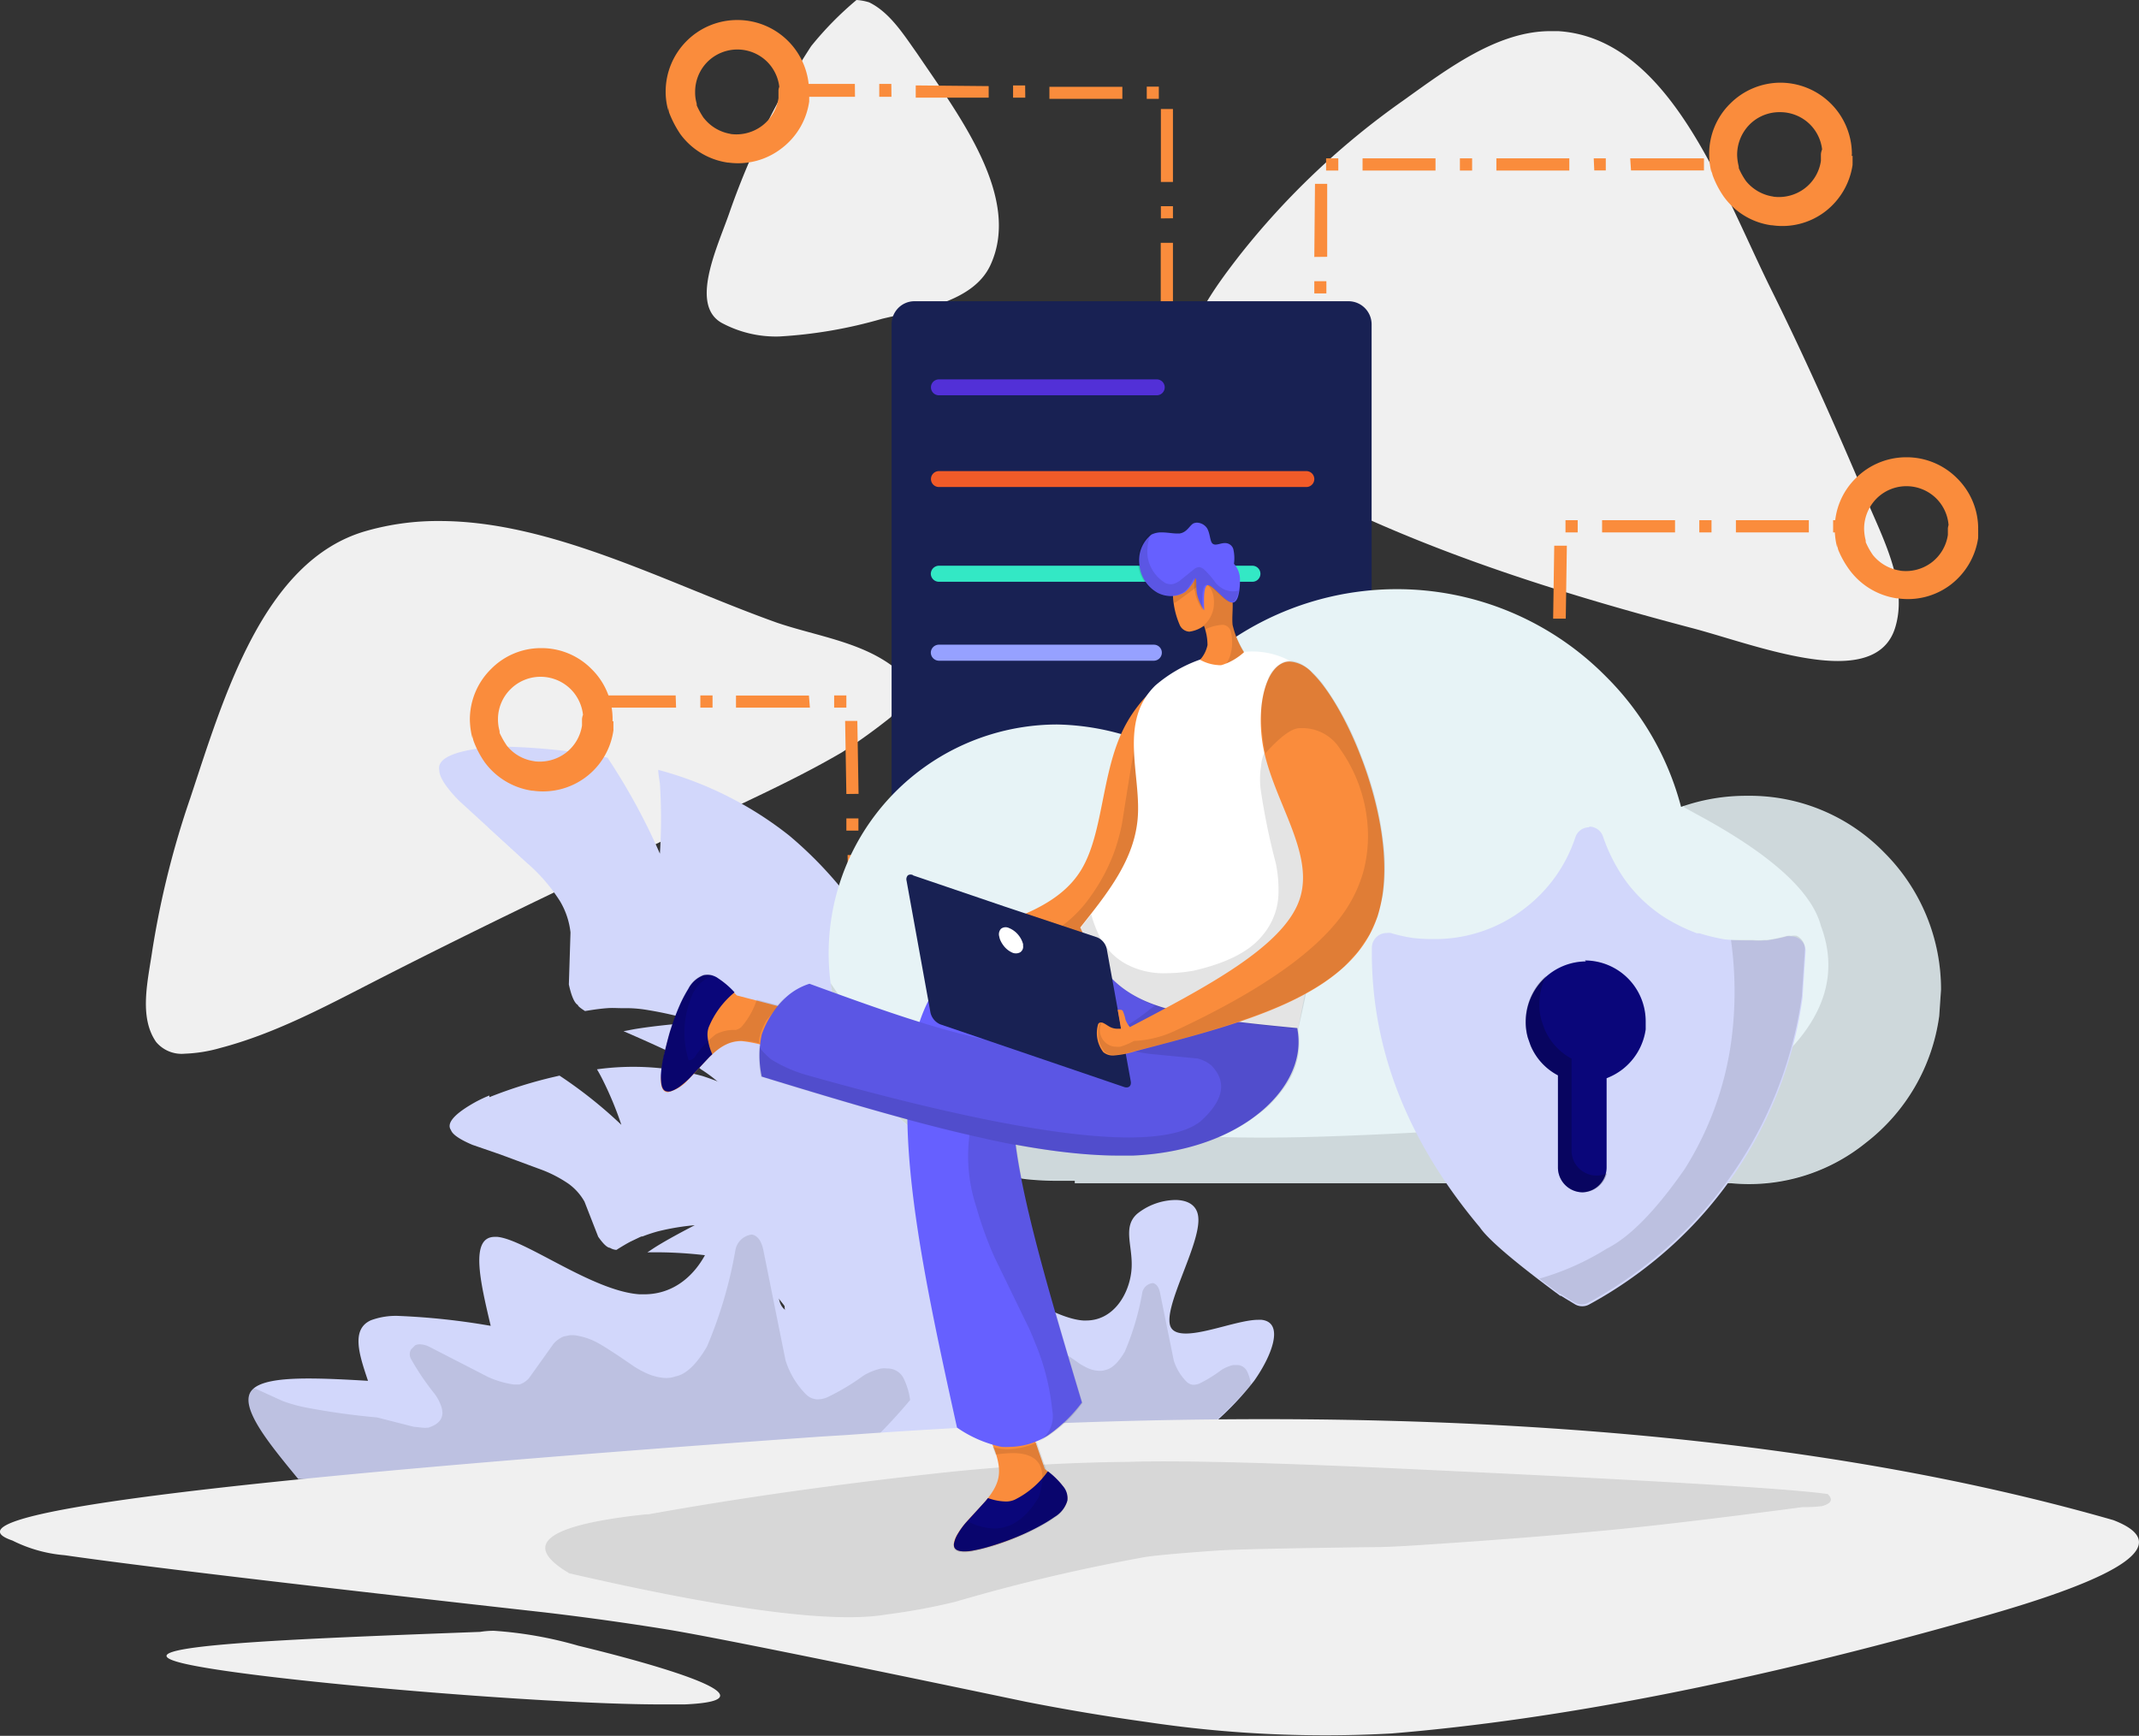 <svg width="504" height="409" fill="none" xmlns="http://www.w3.org/2000/svg"><rect width="100%" height="100%" fill="#333333" stroke="none"/><g clip-path="url(#a)"><path d="M209.954 168.931a138.373 138.373 0 0 1-11.565 8.335c-8.4 4.91-17.187 9.078-25.845 13.181-28.267 13.181-56.438 26.523-84.156 40.706-11.791 6.041-23.648 12.406-36.44 15.765a34.544 34.544 0 0 1-8.368 1.357 7.84 7.84 0 0 1-6.784-2.746c-4.135-5.912-1.938-14.473-.904-21.613a211.298 211.298 0 0 1 8.948-35.892c7.883-23.778 17.154-55.794 41.158-62.836a61.348 61.348 0 0 1 17.574-2.423c26.555 0 53.983 14.861 79.536 23.971 9.53 3.231 20.45 4.588 28.235 11.049 2.779 2.391-1.389 11.146-1.389 11.146Z" fill="#F0F0F0"/><path d="M280.09 339.961a70.452 70.452 0 0 0 15.442-14.635c4.232-6.009 7.139-13.73 1.712-14.344h-.808c-4.296 0-12.243 3.231-16.992 3.231-1.713 0-2.972-.388-3.554-1.454-2.229-4.264 7.01-19.384 6.461-25.845-.226-3.037-2.617-4.168-5.492-4.168a14.803 14.803 0 0 0-8.884 3.231c-3.683 3.231-.84 7.883-1.389 13.439-.549 5.557-4.232 11.728-10.661 11.728h-.678c-6.849-.453-16.638-7.948-20.74-8.335h-.323c-3.683 0-2.133 6.461-.614 12.922a103.155 103.155 0 0 0-13.213-1.421 10.552 10.552 0 0 0-4.2.614c-2.972 1.324-1.712 5.072-.452 8.819-3.005 0-6.009-.323-8.658-.323-4.103 0-7.334.388-8.367 1.842-1.68 2.39 2.584 7.592 6.881 12.922l74.529 1.777Z" fill="#D2D7FB"/><path d="M271.658 302.324c.84.194 1.389.969 1.68 2.326l3.23 15.927a12.323 12.323 0 0 0 3.037 5.008c.416.414.966.667 1.551.71a3.89 3.89 0 0 0 1.518-.323 32.606 32.606 0 0 0 5.201-3.23 9.697 9.697 0 0 1 2.649-1.099h.873a2.587 2.587 0 0 1 2.358 1.325 9.942 9.942 0 0 1 1.002 3.231 77.542 77.542 0 0 1-13.246 12.534l-1.389 1.067-74.303-2.068a53.054 53.054 0 0 1-6.461-8.561c-1.228-2.1-1.26-3.651 0-4.685h.355l3.812 1.713c1.05.408 2.13.732 3.231.969-.42 0 3.037.517 10.402 1.454l5.331 1.324a8.36 8.36 0 0 0 1.163 0c.331.057.67.057 1.001 0 1.68-.517 2.326-1.486 1.906-2.907a7.538 7.538 0 0 0-1.001-2.068 33.352 33.352 0 0 1-3.489-4.975 1.424 1.424 0 0 1 0-1.389l.614-.453a1.72 1.72 0 0 1 .807 0c.379.021.751.109 1.099.259l8.69 4.458c1.199.556 2.472.937 3.78 1.131h.807a3.226 3.226 0 0 0 1.389-.937l3.586-5.008a4.447 4.447 0 0 1 1.454-1.066l.969-.194h.549a8.924 8.924 0 0 1 3.231 1.066 59.32 59.32 0 0 1 5.395 3.49 17.17 17.17 0 0 0 2.132 1.13 7.423 7.423 0 0 0 2.294.517 4.086 4.086 0 0 0 1.583-.194c1.518-.29 3.069-1.744 4.587-4.329a63.286 63.286 0 0 0 4.135-14.021 2.848 2.848 0 0 1 2.488-2.132Z" fill="#000" fill-opacity=".102"/><path d="m114.943 194.873 9.466 8.658h.388c3.23.84 8.173 2.423 14.602 4.749a78.536 78.536 0 0 0-9.692-7.463 40.323 40.323 0 0 0-4.91-2.714 38.058 38.058 0 0 0-3.683-1.518 50.446 50.446 0 0 0-4.103-1.292l-2.1-.517.032.097Z" fill="#fff"/><path d="M115.299 258.129a32.324 32.324 0 0 0-3.231 1.518c-5.007 2.778-6.945 5.008-5.815 6.623.356 1.034 2.035 2.197 5.072 3.489l6.461 2.229 8.723 3.231.711.258a30.02 30.02 0 0 1 6.751 3.457 13.143 13.143 0 0 1 3.748 4.2l3.23 8.27c1.196 1.713 2.133 2.585 2.779 2.617.457.286.979.453 1.518.485l.614-.388c.904-.549 1.809-1.098 2.681-1.551l2.229-1.066.388-.161h.226a38.097 38.097 0 0 1 3.618-1.196 56.432 56.432 0 0 1 8.691-1.453c-4.362 2.261-7.592 4.07-9.692 5.427l-1.454.969c4.892-.088 9.783.182 14.635.808a30.99 30.99 0 0 1 9.691 3.877 40.538 40.538 0 0 1 9.24 9.692 49.856 49.856 0 0 1 4.264 6.913c5.201 9.692 7.721 14.926 8.044 15.217a46.223 46.223 0 0 0 3.974 5.459 35.841 35.841 0 0 0 15.442 9.692c7.01 2.068 12.179 2.456 15.507 1.034a6.979 6.979 0 0 0 4.393-5.944 29.35 29.35 0 0 0-2.261-12.535 232.98 232.98 0 0 0-11.404-26.104l-2.294-4.716a335.473 335.473 0 0 0-31.886-31.499 74.588 74.588 0 0 0-24.358-13.44 62.414 62.414 0 0 0-24.875-1.583 36.32 36.32 0 0 1 1.163 2.1 81.464 81.464 0 0 1 4.587 10.984 106.66 106.66 0 0 0-14.57-11.598l-1.26.291a105.775 105.775 0 0 0-15.248 4.781l-.032-.387Z" fill="#D2D7FB"/><path d="M119.369 175.941c-1.744 0-3.36.065-4.846.194-7.882.905-11.565 2.681-11.016 5.363 0 1.486 1.422 3.877 4.62 7.14l6.816 6.235 9.466 8.658.775.711a40.785 40.785 0 0 1 6.752 8.076 18.254 18.254 0 0 1 2.488 7.398l-.388 12.245c.614 2.843 1.357 4.426 2.132 4.846 0 .258.614.743 1.68 1.421l1.002-.162c1.453-.226 2.875-.42 4.232-.516 1.356-.097 2.293 0 3.424 0h.937c.84 0 2.584 0 5.233.452a87.35 87.35 0 0 1 11.889 2.811c-6.817.549-11.889 1.13-15.248 1.712l-2.391.452c11.016 4.781 17.09 7.786 18.188 8.949a32.759 32.759 0 0 1 10.241 10.144 49.386 49.386 0 0 1 6.461 17.187 101.54 101.54 0 0 1 1.712 11.146c1.099 15.281 1.777 23.164 2.035 23.713a50.154 50.154 0 0 0 2.1 9.11 48.469 48.469 0 0 0 14.409 20.709c7.818 6.461 14.279 9.692 19.383 9.692a9.919 9.919 0 0 0 8.787-5.202 43.93 43.93 0 0 0 3.909-17.187 327.341 327.341 0 0 0-.42-39.446l-.388-7.236c-10.94-30.498-18.812-49.623-23.615-57.377a93.68 93.68 0 0 0-23.777-30.303 84.917 84.917 0 0 0-30.852-15.475c0 .937.226 2.035.388 3.231.353 5.497.353 11.011 0 16.508a147.988 147.988 0 0 0-12.341-22.614l-1.744-.323a143.653 143.653 0 0 0-22.033-2.262Z" fill="#D2D7FB"/><path d="m114.943 194.873 9.466 8.658h.388c3.23.84 8.173 2.423 14.602 4.749a78.536 78.536 0 0 0-9.692-7.463 40.323 40.323 0 0 0-4.91-2.714 38.058 38.058 0 0 0-3.683-1.518 50.446 50.446 0 0 0-4.103-1.292l-2.1-.517.032.097ZM190.797 351.785c9.046-7.01 18.123-13.988 24.972-23.713 6.849-9.724 11.566-22.227 2.811-23.228h-1.292c-6.978 0-19.868 5.007-27.525 5.007-2.746 0-4.846-.646-5.75-2.39-3.618-6.914 11.339-31.176 10.564-41.579-.356-4.943-4.232-6.784-8.852-6.784a23.611 23.611 0 0 0-14.408 5.169c-5.977 5.363-1.357 12.729-2.229 21.742-.873 9.014-6.849 18.964-17.316 18.964h-1.066c-11.081-.743-26.911-12.922-33.533-13.536h-.582c-5.912 0-3.457 10.467-.969 20.967a164.339 164.339 0 0 0-21.419-2.326 16.958 16.958 0 0 0-6.784 1.001c-4.813 2.132-2.746 8.206-.71 14.28-4.847-.291-9.692-.55-13.989-.55-6.655 0-11.889.647-13.568 3.005-2.714 3.844 4.2 12.276 11.113 20.676l120.532 3.295Z" fill="#D2D7FB"/><path d="M177.164 290.888c1.357.258 2.261 1.518 2.714 3.747l5.201 25.845a19.678 19.678 0 0 0 4.878 8.109 4.008 4.008 0 0 0 2.552 1.131 5.785 5.785 0 0 0 2.423-.485 52.89 52.89 0 0 0 8.432-5.04 13.644 13.644 0 0 1 4.297-1.744 6.402 6.402 0 0 1 1.356 0 4.236 4.236 0 0 1 3.813 2.164 16.586 16.586 0 0 1 1.615 5.266 125.985 125.985 0 0 1-21.451 20.289l-2.262 1.744L70.2 348.522a87.669 87.669 0 0 1-10.176-13.795c-1.97-3.424-2.035-5.976-.226-7.592l.614.162 6.17 2.811a34.573 34.573 0 0 0 5.395 1.518 168.326 168.326 0 0 0 16.864 2.358l8.625 2.197 1.874.194a6.057 6.057 0 0 0 1.647 0c2.682-.872 3.716-2.423 3.069-4.717a10.624 10.624 0 0 0-1.647-3.23 60.142 60.142 0 0 1-5.557-8.206 2.263 2.263 0 0 1 0-2.262l.97-.969a2.39 2.39 0 0 1 1.292-.226c.6.046 1.189.188 1.744.42l14.085 7.237a22.311 22.311 0 0 0 6.139 1.809h1.292a5.303 5.303 0 0 0 2.261-1.486l5.783-8.109a6.449 6.449 0 0 1 2.358-1.712l1.551-.324h.904a15.85 15.85 0 0 1 5.428 1.713c1.777.969 4.716 2.875 8.722 5.653a22.568 22.568 0 0 0 3.489 1.842c1.177.475 2.418.769 3.683.872a6.455 6.455 0 0 0 2.585-.355c2.455-.453 4.942-2.779 7.43-7.011a103.029 103.029 0 0 0 6.687-22.614 4.489 4.489 0 0 1 3.909-3.812Z" fill="#000" fill-opacity=".102"/><path d="m199.584 338.12-6.299.387C48.491 348.759-14.958 356.922 2.94 362.996a33.568 33.568 0 0 0 12.34 3.456c16.929 2.456 54.619 6.946 113.07 13.472a675.84 675.84 0 0 1 28.558 3.974c9.347 1.508 37.636 7.204 84.867 17.09a515.332 515.332 0 0 0 28.332 4.749 283.404 283.404 0 0 0 57.763 2.714c39.585-3.252 85.427-12.266 137.525-27.041 35.902-10.015 46.757-17.757 32.564-23.228-77.081-22.141-176.54-28.828-298.375-20.062ZM113.134 384.512c-43.612 1.647-87.225 3.23-70.07 7.398 15.894 3.844 84.22 9.692 112.52 9.692h5.783c23.292-1.034-7.98-9.692-25.102-13.827a93.668 93.668 0 0 0-19.932-3.522 20.892 20.892 0 0 0-3.199.259ZM279.831 94.076s15.442 14.732 24.779 19.643c29.624 15.636 62.059 25.845 94.461 34.374 9.434 2.52 23.487 7.657 33.986 7.657 6.461 0 11.598-1.971 13.439-7.689 3.231-10.145-2.94-21.355-7.043-31.176-6.848-16.153-14.02-32.307-21.871-48.17-11.823-23.744-24.003-59.734-50.461-61.381h-1.777c-12.599 0-24.358 8.948-34.696 16.347a183.214 183.214 0 0 0-38.767 36.732c-6.041 7.818-12.502 16.735-13.148 26.718.097 2.35.466 4.68 1.098 6.945ZM201.813 0a78.03 78.03 0 0 0-10.693 10.887 180.642 180.642 0 0 0-19.383 39.608c-2.843 8.044-9.143 21.29-1.745 25.554a26.912 26.912 0 0 0 13.698 3.231 108.767 108.767 0 0 0 24.164-4.168c9.24-2.196 21.548-4.038 25.522-12.664 7.366-15.959-7.43-35.278-17.284-49.849-3.23-4.555-6.461-9.691-11.307-12.05-.965-.3-1.963-.485-2.972-.549Z" fill="#F0F0F0"/><path d="M152.741 356.825h-.581c-23.519 2.498-29.517 7.129-17.995 13.892 37.41 8.615 62.318 11.846 74.723 9.692a147.758 147.758 0 0 0 16.153-2.972 423.47 423.47 0 0 1 43.742-10.371c1.97-.452 7.947-1.001 17.929-1.712 4.006-.28 16.089-.549 36.247-.808 4.006 0 8.044-.258 12.05-.517 16.325-1.076 29-2.056 38.024-2.94 11.652-.969 28.881-2.961 51.689-5.976a35.91 35.91 0 0 0 4.555-.226c2.229-.614 2.714-1.551 1.389-2.843-9.045-1.336-44.345-3.414-105.898-6.235-27.998-1.25-47.597-1.702-58.796-1.357a458.878 458.878 0 0 0-43.871 2.552c-25.091 2.735-48.211 6.009-69.36 9.821Z" fill="#000" fill-opacity=".106"/><path d="M365.958 154.328v-2.875h2.875v2.843l-2.875.032Zm0-8.561.259-17.187h2.972l-.259 17.187h-2.972Zm2.908-23.196h2.875v2.875h-2.875v-2.875Zm8.625 0h17.187v2.875h-17.187v-2.875Zm22.905 0h2.875v2.875h-2.875v-2.875Zm8.625 0h17.187v2.875h-17.187v-2.875Zm22.905 0h2.875v2.875h-2.875v-2.875Zm-66.485 54.404.259-17.219h2.875l-.291 17.187-2.843.032ZM309.682 69.136V66.26h2.843v2.875h-2.843Zm0-8.594.161-17.219h2.875V60.51l-3.036.032Zm2.778-23.228h2.875v2.875h-2.875v-2.875Zm8.593 0h17.187v2.875h-17.187v-2.875Zm22.937 0h2.876v2.875h-2.876v-2.875Zm8.594 0h17.186v2.875h-17.186v-2.875Zm22.937 0h2.842v2.843h-2.713l-.129-2.843Zm8.593 0h17.38v2.843h-17.186l-.194-2.843Zm-74.626 54.76v-17.22h2.875v17.187l-2.875.032ZM273.532 51.464V48.59h2.843v2.843l-2.843.032Zm0-8.593V25.684h2.843V42.87h-2.843Zm-.485-19.578h-2.843v-2.875h2.843v2.875Zm-8.593 0h-17.187V20.45h17.187v2.843Zm-22.873-.29h-2.875v-2.876h2.843l.032 2.875Zm-8.625 0h-17.187v-2.876l17.187.162v2.713Zm-22.905-.195h-2.875v-3.036h2.843l.032 3.036Zm-8.593 0h-17.219v-3.036h17.187l.032 3.036Zm72.041 51.69V57.216h2.876v17.187l-2.876.097ZM199.423 195.713v-2.876h2.843v2.876h-2.843Zm0-8.626-.291-17.22h2.875l.291 17.187-2.875.033Zm0-20.353h-2.876v-2.876h2.876v2.876Zm-8.594 0h-17.412v-2.843h17.186l.226 2.843Zm-22.937 0h-2.875v-2.876h2.875v2.876Zm-8.593 0h-17.187v-2.876h17.09l.097 2.876Zm40.705 51.916-.291-17.187h2.876l.258 17.187h-2.843Z" fill="#FA8C3C"/><path d="M466.105 124.606v1.809a1.247 1.247 0 0 0 0 .323 16.96 16.96 0 0 1-6.461 11.017 16.647 16.647 0 0 1-5.925 2.878 16.648 16.648 0 0 1-6.577.352h-.194a16.895 16.895 0 0 1-10.984-6.461l-.193-.258a22.087 22.087 0 0 1-2.617-4.652 5.38 5.38 0 0 1-.259-1.551v.969a17.28 17.28 0 0 1-.581-4.491 16.523 16.523 0 0 1 4.943-11.856 16.799 16.799 0 0 1 11.856-4.943h.161a16.764 16.764 0 0 1 11.856 4.943 16.696 16.696 0 0 1 4.975 11.598 3.488 3.488 0 0 1-5.821 2.656 3.454 3.454 0 0 1-1.124-2.333 9.986 9.986 0 0 0-2.908-7.14 10.013 10.013 0 0 0-7.139-2.907h.161a9.938 9.938 0 0 0-7.107 2.907 10.148 10.148 0 0 0-2.94 7.14c.019.894.138 1.782.356 2.649.049.31.049.627 0 .937a2.352 2.352 0 0 0 0-.517 16.598 16.598 0 0 0 1.809 3.231l-.194-.259a10.136 10.136 0 0 0 6.622 3.812h-.161a10.076 10.076 0 0 0 7.527-1.97 9.984 9.984 0 0 0 3.78-6.461v.323-1.81a3.464 3.464 0 0 1 6.913.453l.226-.388ZM436.514 36.7v1.842a.887.887 0 0 0 0 .29 16.965 16.965 0 0 1-6.462 11.017 16.628 16.628 0 0 1-12.502 3.23h-.194a16.643 16.643 0 0 1-10.984-6.46l-.193-.26a22.083 22.083 0 0 1-2.617-5.007 5.16 5.16 0 0 1-.259-1.518v.937a17.147 17.147 0 0 1-.581-4.49 16.613 16.613 0 0 1 4.943-11.857 16.797 16.797 0 0 1 11.856-4.943c4.46.014 8.733 1.79 11.888 4.943a16.865 16.865 0 0 1 4.943 11.856 3.49 3.49 0 0 1-6.946.194 10.017 10.017 0 0 0-2.907-7.14 10.02 10.02 0 0 0-7.14-2.907 9.948 9.948 0 0 0-7.107 2.907 10.176 10.176 0 0 0-2.94 7.14c.019.894.138 1.782.356 2.65.049.31.049.626 0 .936a2.48 2.48 0 0 0 0-.517 16.606 16.606 0 0 0 1.809 3.23l-.194-.258a10.142 10.142 0 0 0 6.623 3.813h-.162a10.078 10.078 0 0 0 7.527-1.971 9.918 9.918 0 0 0 3.78-6.461v.29-1.809A3.455 3.455 0 0 1 430.223 34a3.464 3.464 0 0 1 5.741 2.83l.55-.129ZM190.668 21.775v2.131a16.834 16.834 0 0 1-6.461 11.017 16.74 16.74 0 0 1-12.535 3.392h-.161a16.832 16.832 0 0 1-11.017-6.46l-.193-.26a25.234 25.234 0 0 1-2.617-5.007 5.209 5.209 0 0 1-.226-1.518v.937a15.824 15.824 0 0 1-.614-4.49 16.861 16.861 0 0 1 4.943-11.857 16.861 16.861 0 0 1 11.856-4.943h.194a16.865 16.865 0 0 1 11.856 4.943 16.86 16.86 0 0 1 4.942 11.856 3.484 3.484 0 0 1-3.384 3.264 3.487 3.487 0 0 1-3.561-3.07 10.016 10.016 0 0 0-2.908-7.14 10.009 10.009 0 0 0-7.139-2.907h.194a10.01 10.01 0 0 0-7.14 2.907 10.016 10.016 0 0 0-2.907 7.14 9.024 9.024 0 0 0 .355 2.65c.034.31.034.625 0 .936.02-.172.02-.345 0-.517a18.757 18.757 0 0 0 1.809 3.23l-.162-.258a10.082 10.082 0 0 0 6.462 3.813h-.162a10.076 10.076 0 0 0 7.527-1.971 10.078 10.078 0 0 0 3.812-6.462v-1.938a3.493 3.493 0 0 1 3.684-3.008 3.49 3.49 0 0 1 3.262 3.46l.291.13ZM144.535 169.964v1.809a.979.979 0 0 1 0 .324 16.701 16.701 0 0 1-6.461 10.984 16.797 16.797 0 0 1-12.502 3.23h-.194a16.895 16.895 0 0 1-10.984-6.461l-.194-.258a22.14 22.14 0 0 1-2.616-5.008 5.52 5.52 0 0 1-.259-1.551v.97a18.817 18.817 0 0 1-.614-4.491 16.704 16.704 0 0 1 4.975-11.856 16.477 16.477 0 0 1 11.857-4.943 16.523 16.523 0 0 1 11.856 4.943 16.53 16.53 0 0 1 4.943 11.856 3.455 3.455 0 0 1-1.013 2.444 3.465 3.465 0 0 1-2.444 1.013 3.465 3.465 0 0 1-3.457-3.457 10.108 10.108 0 0 0-2.94-7.107 10.108 10.108 0 0 0-7.107-2.94 10.032 10.032 0 0 0-7.107 2.94 9.978 9.978 0 0 0-2.94 7.107c0 .895.12 1.786.355 2.649.049.321.049.648 0 .969.038-.17.038-.346 0-.517a19.838 19.838 0 0 0 1.842 3.231l-.194-.258a9.98 9.98 0 0 0 6.623 3.779h-.162c2.671.36 5.375-.349 7.527-1.97a10.013 10.013 0 0 0 3.812-6.461v.323-1.842a3.466 3.466 0 0 1 6.914.485l.484.064Z" fill="#FA8C3C"/><path d="M215.511 70.977a5.36 5.36 0 0 0-3.845 1.583 5.46 5.46 0 0 0-1.583 3.845v141.502a5.403 5.403 0 0 0 1.581 3.848 5.387 5.387 0 0 0 3.847 1.58h102.215a5.46 5.46 0 0 0 5.459-5.428V76.405a5.457 5.457 0 0 0-5.459-5.428H215.511Z" fill="#182153"/><path d="M221.229 89.392h51.334a1.873 1.873 0 0 1 0 3.748h-51.334a1.873 1.873 0 1 1 0-3.748Z" fill="#5230D7"/><path d="M221.229 111.005h86.579a1.87 1.87 0 0 1 1.874 1.874 1.877 1.877 0 0 1-1.874 1.874h-86.579a1.876 1.876 0 0 1-1.325-3.199 1.875 1.875 0 0 1 1.325-.549Z" fill="#F15B28"/><path d="M221.229 133.297h73.883a1.907 1.907 0 0 1 1.874 1.906 1.877 1.877 0 0 1-1.874 1.873h-73.883a1.907 1.907 0 0 1-1.906-1.873 1.94 1.94 0 0 1 1.906-1.906Z" fill="#33E8C5"/><path d="M221.229 151.905h50.655a1.876 1.876 0 0 1 1.874 1.874 1.906 1.906 0 0 1-1.874 1.906h-50.655a1.938 1.938 0 0 1-1.906-1.906 1.905 1.905 0 0 1 1.906-1.874Z" fill="#96A1FF"/><path d="M329.097 138.821a69.655 69.655 0 0 0-60.67 35.537 59.165 59.165 0 0 0-19.383-3.651 53.92 53.92 0 0 0-51.883 68.135c0 2.649 3.231 8.852 9.304 18.544a53.725 53.725 0 0 0 35.278 20.45c2.393.255 4.798.384 7.204.387h4.297v.582h154.711c1.422.129 2.811.194 4.168.194a43.686 43.686 0 0 0 27.46-9.692 45.463 45.463 0 0 0 17.348-29.948l.42-6.171a45.532 45.532 0 0 0-13.375-32.306 44.192 44.192 0 0 0-32.305-13.375 45.903 45.903 0 0 0-15.572 2.617 67.364 67.364 0 0 0-17.8-30.821 69.224 69.224 0 0 0-49.202-20.482Z" fill="#E7F3F6"/><path d="M411.574 187.345c-4.97-.02-9.91.754-14.635 2.294l-.194.549 3.231 1.777c17.23 9.304 26.921 18.038 29.075 26.201 3.963 10.575 1.217 20.6-8.238 30.077-3.877 4.652-14.85 8.96-32.919 12.922-15.615 3.08-39.306 5.234-71.073 6.462-6.719.258-13.148.42-19.383.42-33.921 0-59.561-4.308-76.92-12.923a73.136 73.136 0 0 1-24.778-23.454c.324 2.396.799 4.77 1.421 7.107 0 2.649 3.231 8.852 9.304 18.544a53.725 53.725 0 0 0 35.278 20.45c2.393.255 4.798.385 7.204.388h4.297v.581h154.711c1.422.129 2.811.194 4.168.194a43.676 43.676 0 0 0 27.46-9.692 45.458 45.458 0 0 0 17.348-29.948l.42-6.171a45.527 45.527 0 0 0-13.375-32.306 44.195 44.195 0 0 0-32.402-13.472Z" fill="#000" fill-opacity=".11"/><path d="M374.422 194.937a3.393 3.393 0 0 0-3.23 2.359 34.73 34.73 0 0 1-11.889 16.702 34.436 34.436 0 0 1-21.645 7.269 39.676 39.676 0 0 1-4.749-.258 37.176 37.176 0 0 1-5.201-1.163 3.359 3.359 0 0 0-1.001 0 3.457 3.457 0 0 0-3.457 3.424c-.323 23.368 8.152 45.337 25.425 65.905 1.981 2.908 8.302 8.292 18.963 16.154h.194c1.066.678 2.164 1.324 3.23 1.97a3.23 3.23 0 0 0 1.745.485 3.244 3.244 0 0 0 1.648-.42 98.878 98.878 0 0 0 13.439-8.788 96.917 96.917 0 0 0 36.86-63.643v-.323l.679-10.274a3.453 3.453 0 0 0-1.939-3.392 3.548 3.548 0 0 0-1.518-.323 3.212 3.212 0 0 0-.969 0c-1.55.425-3.125.749-4.717.969h-.646c-.881.076-1.767.076-2.649 0-1.647 0-3.812 0-6.461-.226a43.947 43.947 0 0 1-6.073-1.454h-.614a42.727 42.727 0 0 1-7.624-3.747 34.935 34.935 0 0 1-8.755-8.045 40.364 40.364 0 0 1-5.751-10.984 3.42 3.42 0 0 0-3.23-2.358l-.065.161Z" fill="#D2D7FB"/><path d="M373.679 226.533a14.273 14.273 0 0 0-10.011 4.194 14.276 14.276 0 0 0-4.171 10.021c-.01 1.289.164 2.572.517 3.812l.614 1.745a14.054 14.054 0 0 0 6.461 7.075v21.677a5.851 5.851 0 0 0 3.602 5.432 5.84 5.84 0 0 0 2.245.448 5.882 5.882 0 0 0 5.621-5.944v-20.935a14.823 14.823 0 0 0 3.748-2.1 14.505 14.505 0 0 0 5.459-9.401v-1.938a14.343 14.343 0 0 0-14.311-14.312l.226.226Z" fill="#0A067A"/><path d="M422.041 220.524a3.212 3.212 0 0 0-.969 0c-1.55.425-3.125.749-4.717.969h-.646c-.882.077-1.768.077-2.649 0h-5.201a87.787 87.787 0 0 1 0 24.327 75.667 75.667 0 0 1-10.92 29.657c-6.806 9.778-12.922 16.024-18.349 18.738a62.297 62.297 0 0 1-15.927 7.075l4.813 3.586h.194c1.066.679 2.165 1.325 3.231 1.971a3.235 3.235 0 0 0 1.744.485 3.244 3.244 0 0 0 1.648-.42 98.878 98.878 0 0 0 13.439-8.788 96.918 96.918 0 0 0 36.861-63.644v-.323l.678-10.273a3.453 3.453 0 0 0-1.938-3.392 3.53 3.53 0 0 0-1.292.032Z" fill="#000" fill-opacity=".106"/><path d="m364.311 229.925-.776.711a14.11 14.11 0 0 0-4.038 10.112 12.51 12.51 0 0 0 .517 3.812l.614 1.745a14.054 14.054 0 0 0 6.461 7.075v21.677a5.851 5.851 0 0 0 3.602 5.432 5.848 5.848 0 0 0 7.931-4.042 5.858 5.858 0 0 1-2.488.549 5.912 5.912 0 0 1-5.847-5.912v-21.646a14.255 14.255 0 0 1-4.587-3.909 14.004 14.004 0 0 1-1.842-3.23l-.614-1.745a12.509 12.509 0 0 1-.516-3.812 14.465 14.465 0 0 1 1.583-6.817Z" fill="#000" fill-opacity=".216"/><path d="M230.598 333.92c2.681 5.007 5.395 9.983 4.684 14.085-.711 4.103-4.846 7.366-7.753 10.823-2.908 3.457-4.362 6.72-.227 6.72h.873a52.043 52.043 0 0 0 21.483-9.143c4.167-3.941.355-7.107-3.489-10.273l-5.072-14.764-10.499 2.552Z" fill="#FA8C3C"/><path d="M246.912 346.648a20.898 20.898 0 0 1-7.818 6.72c-.681.3-1.421.444-2.165.42a12.935 12.935 0 0 1-4.135-.807l-.549.678-4.716 5.169a17.76 17.76 0 0 0-1.745 2.423 7.935 7.935 0 0 0-.743 1.486l-.194.679a1.878 1.878 0 0 0 0 1.13c.259.679 1.066 1.002 2.391 1.002a11.097 11.097 0 0 0 2.326-.259 33.05 33.05 0 0 0 3.553-.872 64.383 64.383 0 0 0 6.203-2.164 52.964 52.964 0 0 0 5.977-2.843 33.015 33.015 0 0 0 3.23-2.003 6.655 6.655 0 0 0 2.972-3.813 4.329 4.329 0 0 0-1.033-3.424 19.107 19.107 0 0 0-3.586-3.522h.032Z" fill="#0A067A"/><path d="M225.493 336.375a28.782 28.782 0 0 0 10.532 4.555 16.54 16.54 0 0 0 1.809 0 17.374 17.374 0 0 0 9.046-2.681 34.711 34.711 0 0 0 8.044-7.786c-10.112-33.793-20.224-67.585-14.538-76.405a6.232 6.232 0 0 1 5.718-2.681c8.335 0 22.356 8.27 33.146 8.27.774.05 1.551.05 2.326 0 14.053-1.809 20.74-21.516 5.556-32.823-7.301-5.428-19.641-8.949-32.047-8.949-13.439 0-26.943 4.135-34.179 14.344-13.924 19.739-4.684 62.158 4.587 104.156Z" fill="#6660FF"/><path d="M255.634 218.133a92.425 92.425 0 0 0-10.531.614 41.999 41.999 0 0 0-17.704 6.978 20.93 20.93 0 0 0-2.132 1.745l1.874.42 26.394 4.652a6.695 6.695 0 0 1 4.845 3.231 2.294 2.294 0 0 1-.323 1.583c0 .193-.84 1.13-2.713 2.746-11.695 7.301-18.425 12.093-20.191 14.376a25.209 25.209 0 0 0-4.749 6.461 20.554 20.554 0 0 0-1.713 4.846 38.132 38.132 0 0 0 1.357 18.609 88.517 88.517 0 0 0 4.297 11.889l7.85 16.153c.291.517 1.002 2.197 2.132 5.007a55.842 55.842 0 0 1 3.619 14.926 6.983 6.983 0 0 1-3.231 7.301 17.272 17.272 0 0 1-7.204 1.809 11.497 11.497 0 0 1-3.651-.581c.259.614.485 1.228.711 1.841a27.877 27.877 0 0 1 4.038-.355c6.311 0 8.357 3.468 6.138 10.403-2.939 4.91-6.461 7.366-10.499 7.366a13.663 13.663 0 0 1-6.203-1.713l-.581.614a17.91 17.91 0 0 0-1.745 2.423 7.935 7.935 0 0 0-.743 1.486l-.193.679a1.863 1.863 0 0 0 0 1.13c.258.679 1.066 1.002 2.39 1.002a11.097 11.097 0 0 0 2.326-.259c1.2-.225 2.386-.516 3.554-.872a64.365 64.365 0 0 0 6.202-2.164 52.964 52.964 0 0 0 5.977-2.843 33.03 33.03 0 0 0 3.231-2.003 6.66 6.66 0 0 0 2.972-3.813 4.331 4.331 0 0 0-1.034-3.424 19.012 19.012 0 0 0-3.586-3.521l-.388-.808-2.132-6.171a29.913 29.913 0 0 0 10.758-9.304c-7.861-25.845-12.718-43.904-14.57-54.178a103.192 103.192 0 0 1-1.518-11.307v-4.555l.517-3.651 1.098-2.714a6.182 6.182 0 0 1 2.362-2.052 6.18 6.18 0 0 1 3.065-.629h.711c2.287.248 4.547.703 6.752 1.357a116.501 116.501 0 0 0 23.228 6.816c.943.115 1.892.169 2.843.162h1.195c.344.017.689.017 1.034 0a15.806 15.806 0 0 0 6.461-2.261 25.46 25.46 0 0 0 2.003-1.584v-3.23a72.96 72.96 0 0 0-3.425-22.905c-.517-1.551-1.066-3.231-1.68-4.491a55.886 55.886 0 0 0-29.495-7.237Z" fill="#000" fill-opacity=".106"/><path d="M186.985 249.148a33.926 33.926 0 0 0-12.244-3.845 9.12 9.12 0 0 0-2.132.259c-4.071 1.033-6.978 5.395-10.209 8.561a9.421 9.421 0 0 1-4.975 3.23c-1.066 0-1.777-.904-1.712-3.23a51.7 51.7 0 0 1 7.398-22.227 4.654 4.654 0 0 1 3.554-2.1c2.358 0 4.652 2.391 6.945 4.749l15.119 3.941-1.744 10.662Z" fill="#FA8C3C"/><path d="M173.061 233.834a20.889 20.889 0 0 0-6.106 8.303 5.26 5.26 0 0 0-.226 2.197 13.327 13.327 0 0 0 1.099 4.071l-.614.581-4.781 5.104a22.814 22.814 0 0 1-2.262 1.939 8.751 8.751 0 0 1-1.453.84l-.647.258a2.23 2.23 0 0 1-1.13 0c-.679-.194-1.066-.969-1.163-2.261a11.92 11.92 0 0 1 0-2.359c.116-1.217.311-2.425.581-3.618.84-3.457 1.389-5.557 1.712-6.461a55.965 55.965 0 0 1 2.359-6.171 31.894 31.894 0 0 1 1.744-3.23 6.623 6.623 0 0 1 3.586-3.231 4.275 4.275 0 0 1 3.489.743 20.287 20.287 0 0 1 3.78 3.231l.032.064Z" fill="#0A067A"/><path d="M190.732 231.799c20.547 7.495 41.093 14.958 56.503 14.958 2.285.01 4.566-.185 6.816-.582 15.798-2.907 23.713-17.348 33.081-19.06a10.781 10.781 0 0 1 2.003-.194c8.884 0 18.188 10.241 16.67 20.902-1.615 11.436-15.733 23.39-38.767 24.456h-3.553c-22.873 0-53.531-9.304-83.995-18.609-.71-3.267-.71-6.65 0-9.918a22.03 22.03 0 0 1 5.621-8.69 14.825 14.825 0 0 1 5.621-3.263Z" fill="#5B56E4"/><path d="M289.232 226.921c-1.507.001-3 .298-4.393.872a20.033 20.033 0 0 0-4.588 2.617l-9.885 7.883a53.563 53.563 0 0 1-5.783 3.941 34.92 34.92 0 0 1-5.072 2.391l.969.517a25.881 25.881 0 0 0 6.106 2.39c1.92.473 3.876.786 5.847.937l9.692.937a7.842 7.842 0 0 1 3.231 1.583c3.833 3.834 3.026 8.227-2.423 13.181-3.166 2.541-8.798 3.823-16.896 3.845-15.894 0-41.244-4.911-76.048-14.732a33.192 33.192 0 0 1-8.367-3.715c-1.873-1.648-2.713-2.65-2.552-3.07-.614-1.098 0-3.23 1.486-6.041l4.652-5.654a23.662 23.662 0 0 0-1.97 2.036l-4.911-1.293a18.648 18.648 0 0 1-3.65 6.462 3.237 3.237 0 0 1-1.325.678 9.243 9.243 0 0 0-4.717 1.034 24.698 24.698 0 0 0-5.007 5.428 2.04 2.04 0 0 1-1.163.678h-.194a22.13 22.13 0 0 1 .711-15.055 8.205 8.205 0 0 1 5.169-4.943 3.24 3.24 0 0 0-1.551-.194 2.468 2.468 0 0 0-.84 0 6.627 6.627 0 0 0-3.586 3.231 31.909 31.909 0 0 0-1.744 3.231 55.949 55.949 0 0 0-2.359 6.17c-.323.808-.872 2.908-1.712 6.462a28.647 28.647 0 0 0-.387 3.65v1.389c-.045.651.01 1.304.161 1.939a1.644 1.644 0 0 0 1.034 1.292c.149.033.303.033.452 0h.614c.285-.064.558-.173.808-.323.425-.219.836-.467 1.227-.743.195-.124.379-.265.549-.42.42-.323.97-.84 1.68-1.486l4.814-5.105a23.8 23.8 0 0 1 1.647-1.486 9.98 9.98 0 0 1 3.748-1.97 6.897 6.897 0 0 1 1.938-.259c1.019.027 2.035.135 3.037.323l1.292.291a30.268 30.268 0 0 0 .291 7.85c23.109 7.151 40.468 11.965 52.077 14.441a165.485 165.485 0 0 0 30.431 4.2h4.62a59.202 59.202 0 0 0 20.611-4.264 43.538 43.538 0 0 0 7.527-4.071l3.231-2.39a28.795 28.795 0 0 0 4.781-5.234 17.776 17.776 0 0 0 2.778-16.153 20.627 20.627 0 0 0-3.747-6.688 18.534 18.534 0 0 0-7.786-5.653 12.895 12.895 0 0 0-4.555-.937Z" fill="#000" fill-opacity=".106"/><path d="m228.078 220.072 6.202 12.115c12.923-6.462 25.845-12.923 35.537-27.105 9.691-14.183 15.894-36.087 13.536-43.517a3.841 3.841 0 0 0-3.845-3.069c-4.361 0-11.016 5.718-14.763 13.213-5.234 10.5-4.749 24.424-9.886 33.082-5.137 8.658-15.991 11.824-26.781 15.281Z" fill="#FA8C3C"/><path d="M278.539 163.923a12.925 12.925 0 0 0-7.172 2.197v.194a14.79 14.79 0 0 0-3.424 6.978c-.215 0-1.4 6.903-3.554 20.708a47.965 47.965 0 0 1-1.744 6.462 43.258 43.258 0 0 1-5.589 10.628 29.532 29.532 0 0 1-9.692 8.949 30.63 30.63 0 0 1-4.781 2.036c-5.33 1.68-9.175 2.875-11.469 3.683l3.231 6.299a124.405 124.405 0 0 0 21.968-12.922 65.299 65.299 0 0 0 8.432-7.786 62.11 62.11 0 0 0 5.072-6.461 93.367 93.367 0 0 0 11.242-24.295 65.115 65.115 0 0 0 2.52-11.275 44.27 44.27 0 0 0 .226-5.137 42.898 42.898 0 0 0-4.684-.323l-.582.065Z" fill="#000" fill-opacity=".106"/><path d="M254.536 218.553c3.004 6.462 5.977 12.923 14.538 16.961 8.561 4.039 22.613 5.363 36.796 6.752 6.461-32.823 13.18-65.646 5.298-79.732a18.83 18.83 0 0 0-17.413-8.981 32.822 32.822 0 0 0-21.548 7.979c-8.593 8.432-3.456 20.644-4.103 30.788-.646 10.145-7.107 18.06-13.568 26.233Z" fill="#fff"/><path d="m309.197 164.408-1.454 1.26c-6.848 5.815-10.381 10.758-10.596 14.828a19.156 19.156 0 0 0 0 6.203c.85 5.615 2.004 11.18 3.457 16.67.463 2.21.679 4.463.646 6.72a15.828 15.828 0 0 1-3.909 10.467c-3.015 3.683-8.4 6.408-16.153 8.174a38.137 38.137 0 0 1-6.461.581 18.576 18.576 0 0 1-9.692-2.326 15.221 15.221 0 0 1-6.461-7.43 27.587 27.587 0 0 1-1.454-4.103c-.807 1.001-1.647 2.035-2.552 3.231l.743 1.615a27.173 27.173 0 0 0 13.795 15.345c5.298 2.822 17.563 5.073 36.796 6.753a407.898 407.898 0 0 0 8.658-53.726 91.148 91.148 0 0 0 0-12.212l-.614-5.266-1.131-4.62-.258-.581-3.36-1.583Z" fill="#000" fill-opacity=".106"/><path d="M215.188 206.245a1.19 1.19 0 0 0-1.26 0 1.32 1.32 0 0 0-.323 1.259l5.653 31.176a3.977 3.977 0 0 0 2.294 2.682l43.322 14.764c1.066.355 1.777-.259 1.551-1.389l-5.654-31.176a3.817 3.817 0 0 0-2.294-2.714l-21.741-7.237-21.645-7.365h.097Z" fill="#182153"/><path d="M241.065 222.462v.388a1.555 1.555 0 0 1-.711 1.551 2.137 2.137 0 0 1-1.971 0 5.266 5.266 0 0 1-2.035-1.745 5.733 5.733 0 0 1-.678-1.195 3.777 3.777 0 0 1-.227-.808 1.883 1.883 0 0 1 .42-1.809 1.783 1.783 0 0 1 1.842-.194 5.56 5.56 0 0 1 2.132 1.519c.579.66.999 1.445 1.228 2.293Z" fill="#fff"/><path d="M267.491 247.694a21.513 21.513 0 0 1-5.105 1.001 3.52 3.52 0 0 1-2.423-.775 7.427 7.427 0 0 1-1.259-6.461.71.71 0 0 1 .71-.55c.582 0 1.357.647 2.068 1.034a3.848 3.848 0 0 0 1.841.453h.808l-.775-4.459c.225-.03.453-.03.678 0a.623.623 0 0 1 .517.259c.292.663.508 1.356.646 2.067a6.064 6.064 0 0 0 1.034 1.745c17.929-9.401 35.891-18.835 39.865-29.754 3.973-10.92-5.977-23.261-8.432-36.087-1.874-10.015.775-20.288 6.267-20.288a7.944 7.944 0 0 1 5.298 2.714c8.885 8.593 21.548 39.058 15.249 57.602-6.3 18.544-31.66 24.908-56.987 31.499Z" fill="#FA8C3C"/><path d="M303.899 155.717a4.489 4.489 0 0 0-1.292.194 7.203 7.203 0 0 0-3.942 4.394 20.716 20.716 0 0 0-1.421 5.976 32.729 32.729 0 0 0 0 4.749c.174 2.17.476 4.328.905 6.462 3.489-3.877 6.138-5.848 7.979-5.912a9.603 9.603 0 0 1 1.357 0 10.462 10.462 0 0 1 8.302 4.943 35.536 35.536 0 0 1 6.462 18.091 32.748 32.748 0 0 1-.937 10.5 31.69 31.69 0 0 1-3.425 8.012c-5.879 9.864-19.62 19.814-41.222 29.851a25.848 25.848 0 0 1-9.207 2.294h-.258a15.637 15.637 0 0 1-3.231 1.357c-.343.045-.69.045-1.034 0a3.248 3.248 0 0 1-1.163-.194 3.953 3.953 0 0 1-2.365-2.338 3.942 3.942 0 0 1 .266-3.316.714.714 0 0 0-.453.162 6.908 6.908 0 0 0 1.034 6.816 3.22 3.22 0 0 0 2.455.776 14.763 14.763 0 0 0 4.168-.776l.904-.226c19.384-4.76 32.898-9.39 40.544-13.892a45.62 45.62 0 0 0 8.432-5.944l3.23-3.521 2.682-3.942 1.97-4.361 1.196-4.878c.532-3.55.641-7.151.323-10.726a80.23 80.23 0 0 0-5.428-22.195 69.98 69.98 0 0 0-9.175-17.122c-2.778-3.457-5.298-5.234-7.656-5.234Z" fill="#000" fill-opacity=".106"/><path d="M282.771 155.459a7.505 7.505 0 0 0 1.745-3.457 12.934 12.934 0 0 0-.84-4.555 7.534 7.534 0 0 1-3.425 1.389 2.617 2.617 0 0 1-2.293-1.615 19.385 19.385 0 0 1-.808-13.149 6.038 6.038 0 0 1 5.589-4.071 5.438 5.438 0 0 1 2.552.646 12.923 12.923 0 0 1 4.91 8.885c.517 3.23 0 5.459.227 7.689a21.162 21.162 0 0 0 2.681 6.461 13.606 13.606 0 0 1-5.298 3.037 2.98 2.98 0 0 1-.743 0 10.025 10.025 0 0 1-4.297-1.26Z" fill="#FA8C3C"/><path d="M280.445 131.617a9.618 9.618 0 0 0-1.874 0l-.42.452a5.6 5.6 0 0 0-.71 1.131l-.291.646-.355 1.034a21.88 21.88 0 0 0-.388 2.261v2.488c0 .323 0 1.13.226 2.39h.194c.517-.29 2.003-1.389 4.49-3.23a6.58 6.58 0 0 1 1.325-.808c.317-.143.655-.23 1.001-.258h.453c.287.073.546.23.743.452.243.217.441.481.581.775.237.493.411 1.014.517 1.551a9.393 9.393 0 0 1 0 2.811 7.114 7.114 0 0 1-2.326 4.07v1.066l.42-.194a11.27 11.27 0 0 1 3.941-1.033h.194a2.102 2.102 0 0 1 1.874 1.712c.444 1.88.366 3.847-.226 5.686a7.076 7.076 0 0 1-.905 1.777 19.143 19.143 0 0 0 4.265-2.779 23.775 23.775 0 0 1-2.456-5.427 10.63 10.63 0 0 1-.323-2.229v-5.04a18.223 18.223 0 0 0-.323-2.359 17.105 17.105 0 0 0-1.066-3.392l-.872-.71-.808-.55a11.313 11.313 0 0 0-1.712-1.001 10.669 10.669 0 0 0-2.811-1.002 7.956 7.956 0 0 0-1.906-.258l-.452-.032Z" fill="#000" fill-opacity=".106"/><path d="M290.751 132.844a5.53 5.53 0 0 1 1.421 3.78c0 2.068-.291 5.363-1.777 5.363-1.583 0-4.329-3.845-5.653-4.135-1.163 0-1.099 2.972-1.002 5.976a11.408 11.408 0 0 1-1.712-3.973c-.291-1.583 0-3.586-.355-3.586a10.827 10.827 0 0 1-2.423 3.23 5.846 5.846 0 0 1-3.231.937 6.91 6.91 0 0 1-3.23-.743 8.396 8.396 0 0 1-4.297-6.461 7.747 7.747 0 0 1 2.811-7.269 5.234 5.234 0 0 1 2.455-.517c1.26 0 2.52.258 3.521.258h.646c1.745-.258 2.294-1.776 3.231-2.358a2.47 2.47 0 0 1 .807-.194 2.981 2.981 0 0 1 2.391 1.228c.775 1.163.711 3.037 1.292 3.651a1.044 1.044 0 0 0 .743.29c.614 0 1.389-.323 2.068-.355h.161a1.999 1.999 0 0 1 1.971 1.389 9.378 9.378 0 0 1 .162 3.489Z" fill="#6660FF"/><path d="M271.367 125.834h-.387l-.485.323c-.312.27-.594.573-.84.904a8.848 8.848 0 0 0-1.518 5.331 8.337 8.337 0 0 0 1.873 5.137 7.05 7.05 0 0 0 5.589 2.81c.323.033.647.033.969 0a5.262 5.262 0 0 0 2.779-1.195c.338-.323.641-.68.904-1.066l1.131-1.939c.01.119.01.238 0 .356 0 1.744 0 2.681.194 2.843.039.394.115.783.226 1.163a12.544 12.544 0 0 0 1.551 3.231c-.194-3.522 0-5.493.743-5.913a.654.654 0 0 1 .323 0c.276.09.538.22.775.388.226 0 1.228 1.034 3.004 2.649.308.281.644.53 1.002.743l.452.226c.17.042.347.042.517 0h.355c.235-.104.437-.272.582-.484a5.298 5.298 0 0 0 .775-2.197 4.902 4.902 0 0 1-1.357.194 5.078 5.078 0 0 1-2.39-.614 7.233 7.233 0 0 1-1.68-1.357 20.273 20.273 0 0 0-2.778-3.23 2.513 2.513 0 0 0-1.099-.517 2.294 2.294 0 0 0-1.098.387l-3.231 2.617a6 6 0 0 1-1.13.711 2.75 2.75 0 0 1-1.293.323 3.213 3.213 0 0 1-1.195-.259 8.843 8.843 0 0 1-4.232-6.299 11.278 11.278 0 0 1 .84-5.525l.129.259Z" fill="#000" fill-opacity=".106"/></g><defs><clipPath id="a"><path fill="#fff" d="M0 0h504v409H0z"/></clipPath></defs></svg>